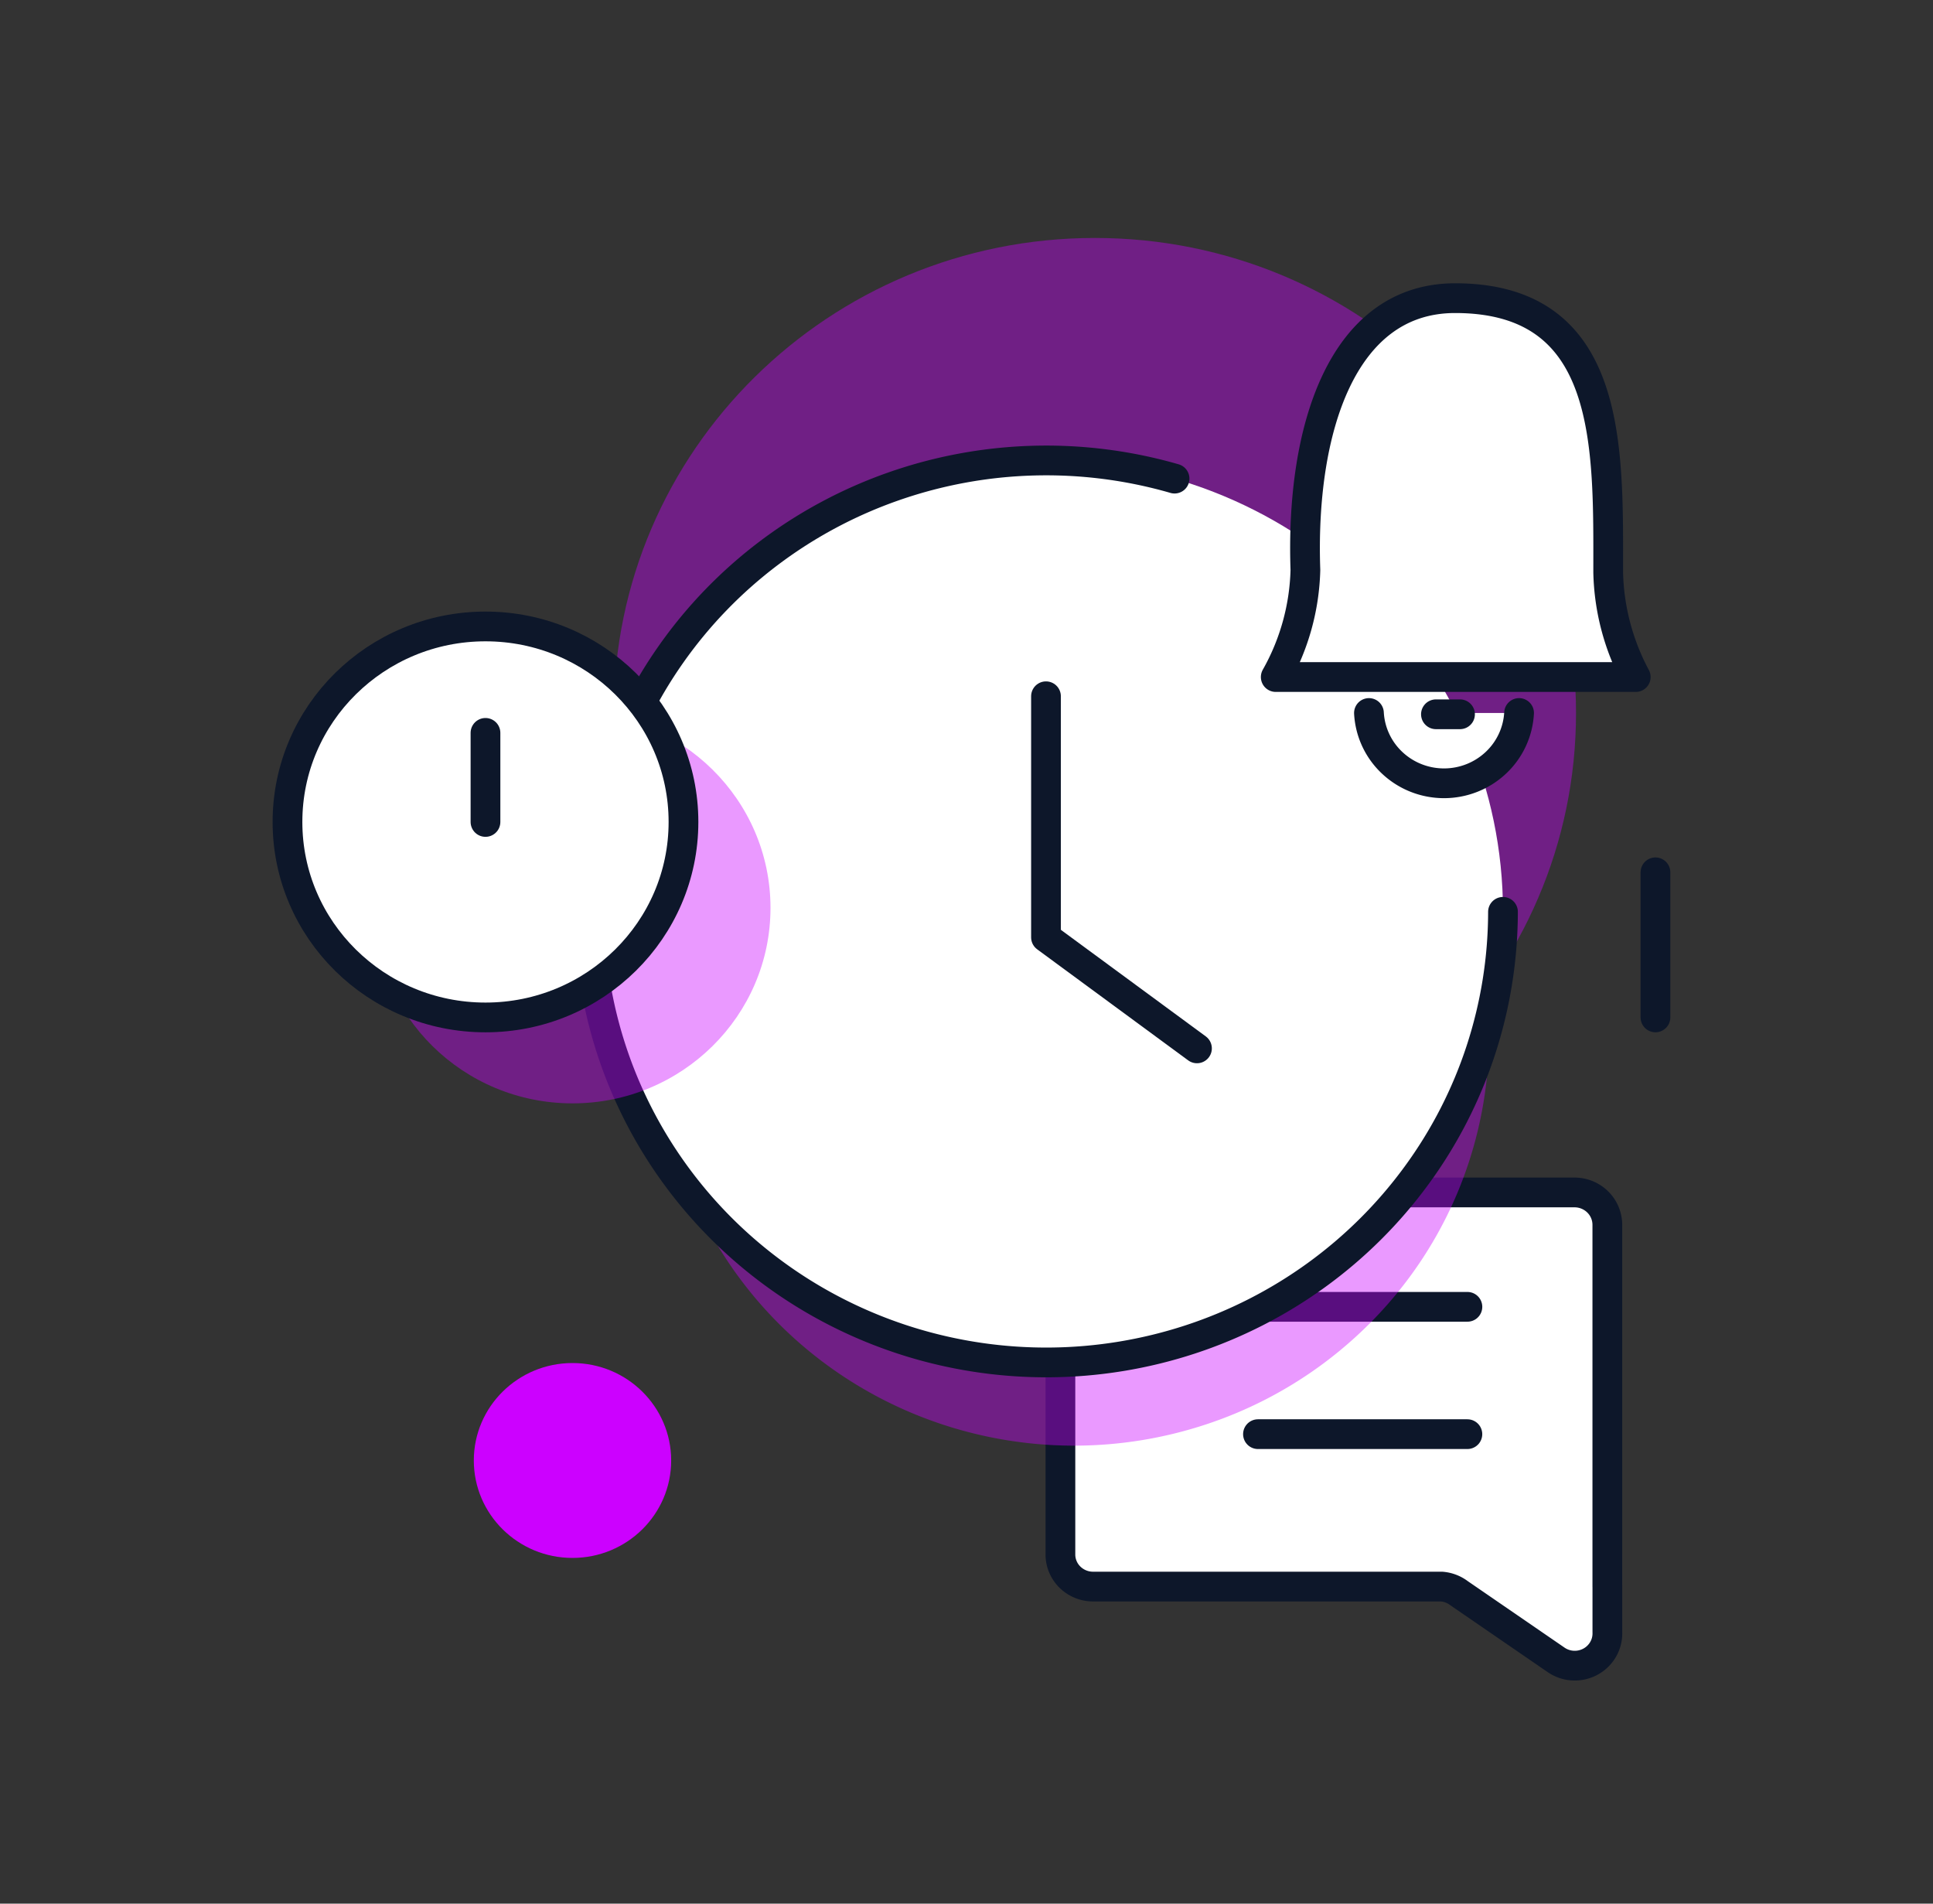 <svg xmlns="http://www.w3.org/2000/svg" xmlns:xlink="http://www.w3.org/1999/xlink" width="65" height="64" fill="none" xmlns:v="https://vecta.io/nano"><rect width="100%" height="100%" fill="#333333" stroke="none"/><style><![CDATA[.B{fill:#fff}.C{stroke:#0d172a}.D{stroke-linejoin:round}.E{stroke-linecap:round}.F{fill:#cc01ff}]]></style><path d="M36.818 39.942c8.935 0 16.178-7.15 16.178-15.971S45.753 8 36.818 8 20.64 15.15 20.64 23.971s7.243 15.971 16.178 15.971z" style="mix-blend-mode:multiply" opacity=".4" class="F"/><g class="B"><path d="M35.173 45.826c8.487 0 15.367-6.792 15.367-15.17s-6.88-15.17-15.367-15.17-15.367 6.792-15.367 15.17 6.88 15.17 15.367 15.17z"/><path d="M54.05 53.34v1.539a1.07 1.07 0 0 1-.145.576 1.09 1.09 0 0 1-.431.414c-.18.096-.383.14-.587.128s-.401-.081-.567-.197l-3.254-2.235a1.12 1.12 0 0 0-.591-.225H36.733c-.282-.005-.551-.118-.752-.314s-.316-.461-.323-.74V41.179c0-.289.116-.566.323-.77a1.11 1.11 0 0 1 .78-.319h16.185a1.11 1.11 0 0 1 .78.319c.207.204.323.481.323.77V53.34z" class="C D"/></g><path d="M39.966 43.935h9.378m-7.043 4.281h7.042" class="E C D"/><path d="M50.07 34.832a13.65 13.65 0 0 1-2.635 8.054 13.94 13.94 0 0 1-6.908 5.011 14.12 14.12 0 0 1-8.573.077c-2.795-.863-5.244-2.573-6.999-4.887s-2.729-5.115-2.782-8.005.817-5.724 2.486-8.099a13.93 13.93 0 0 1 6.815-5.135 14.12 14.12 0 0 1 8.57-.23" style="mix-blend-mode:multiply" opacity=".4" class="F"/><use xlink:href="#B" class="B"/><use xlink:href="#B" class="C D E"/><path d="M19.251 37.095c3.677 0 6.658-2.943 6.658-6.573s-2.981-6.573-6.658-6.573-6.658 2.943-6.658 6.573 2.981 6.573 6.658 6.573z" style="mix-blend-mode:multiply" opacity=".4" class="F"/><path d="M40.25 35.246l-5.077-3.733v-8.105" class="B"/><g class="C D"><path d="M40.25 35.246l-5.077-3.733v-8.105" class="E"/><path d="M42.899 22.762h12.105c-.581-1.085-.898-2.288-.926-3.515 0-4.218.164-9.223-5.148-9.223-3.817 0-5.198 4.45-5.034 9.138a7.7 7.7 0 0 1-.997 3.599z" class="B"/></g><use xlink:href="#C" class="B"/><g class="C D"><g class="E"><use xlink:href="#C"/><path d="M55.667 29.327v4.878"/></g><path d="M16.325 34.206c3.677 0 6.658-2.943 6.658-6.572s-2.981-6.573-6.658-6.573-6.658 2.943-6.658 6.573 2.981 6.572 6.658 6.572z" class="B"/><path d="M16.325 24.639v2.995" class="E"/></g><path d="M47.797 24.119a.5.5 0 0 0 .489.395h.809a.5.5 0 1 0 0-1h-.809a.5.5 0 0 0-.489.605z" fill="#0d172a"/><path d="M19.251 52.377c1.833 0 3.318-1.467 3.318-3.276s-1.486-3.276-3.318-3.276-3.318 1.467-3.318 3.276 1.486 3.276 3.318 3.276z" class="F"/><defs ><path id="B" d="M50.54 30.656a15.03 15.03 0 0 1-2.907 8.863c-1.887 2.58-4.549 4.509-7.608 5.512a15.55 15.55 0 0 1-9.437.08c-3.076-.952-5.771-2.835-7.703-5.382s-3.003-5.631-3.061-8.813.899-6.301 2.737-8.916 4.462-4.593 7.501-5.653a15.55 15.55 0 0 1 9.434-.256"/><path id="C" d="M51.081 23.971a2.48 2.48 0 0 1-.785 1.678c-.47.44-1.092.685-1.739.685s-1.27-.245-1.739-.685a2.48 2.48 0 0 1-.785-1.678"/></defs></svg>